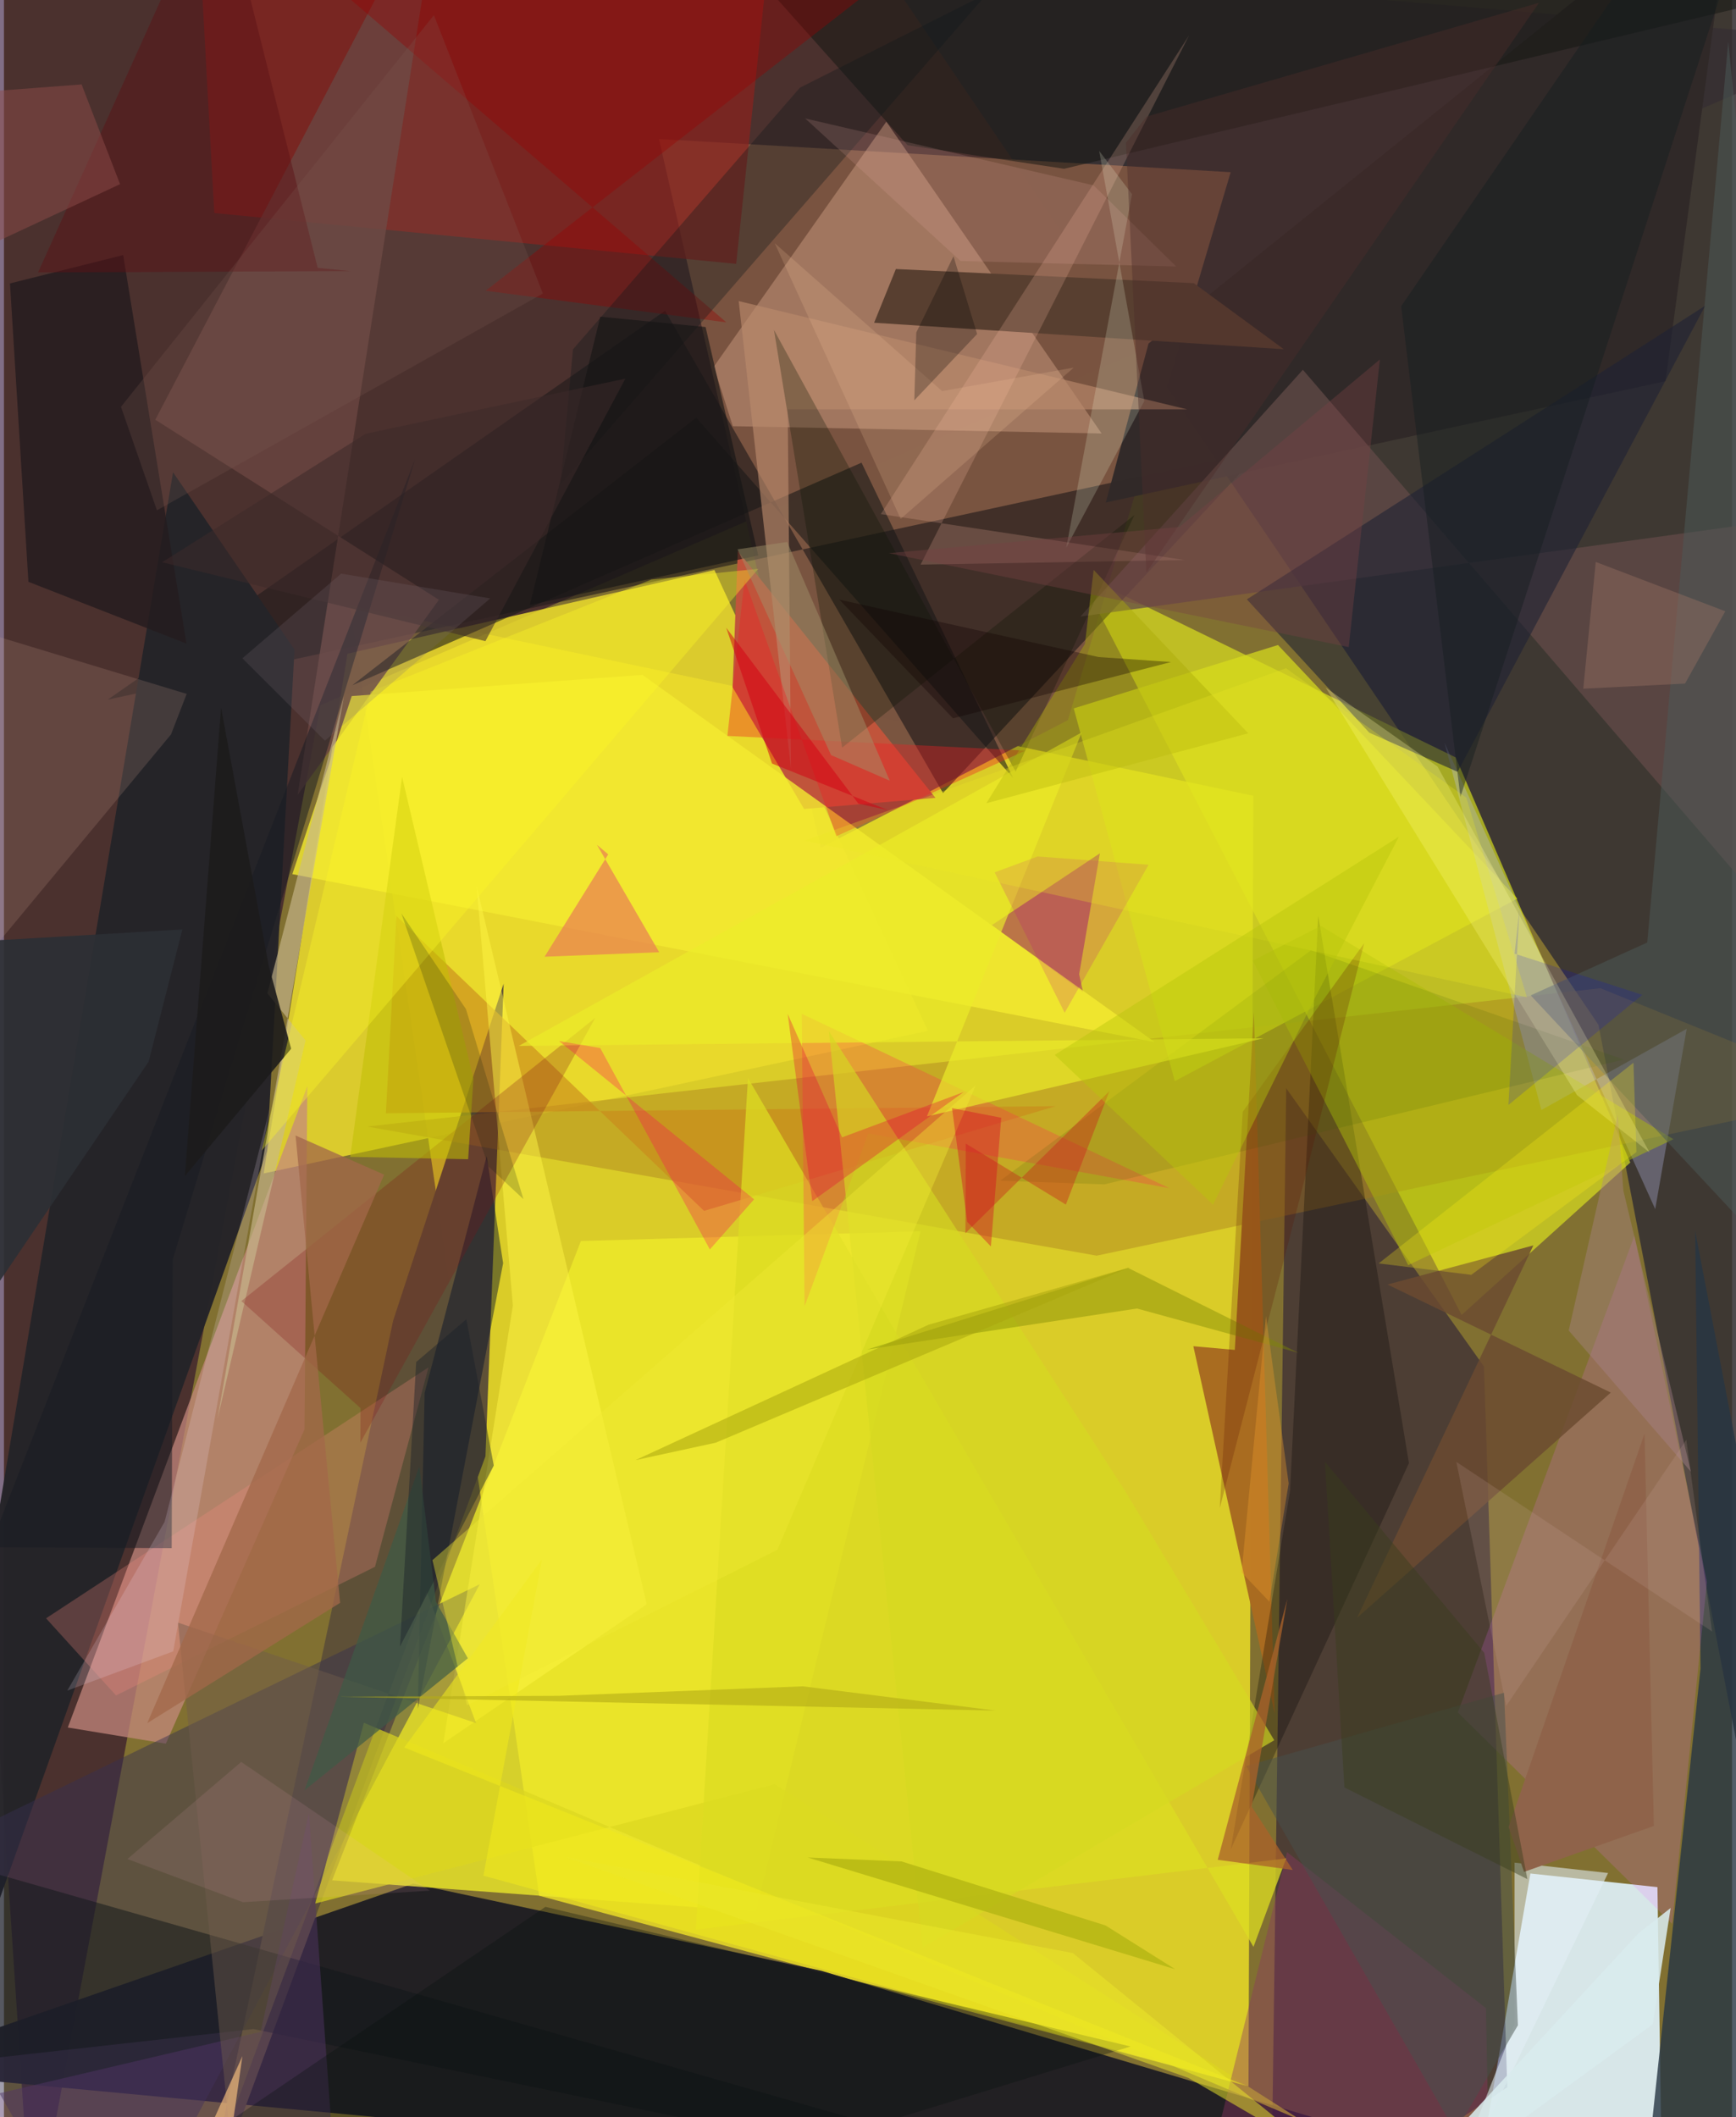 <svg xmlns="http://www.w3.org/2000/svg" width="228" height="278" viewBox="0 0 836 1024"><path fill="#817031" d="M0 0h836v1024H0z"/><path fill="#f7ea25" fill-opacity=".757" d="M602.072 1009.071l-343.146-92.176-91.51-624.152 437.01 92.163z"/><path fill="#24032d" fill-opacity=".573" d="M13.737 1086L-62-62l960 81.476-744.874 321.65z"/><path fill="#353033" fill-opacity=".875" d="M771.377 495.659L427.257-12.267 858.83-9.199l2.821 974.011z"/><path fill="#1f1e23" fill-opacity=".969" d="M197.915 911.063l197.534 42.143L841.079 1086-62 1001.248z"/><path fill="#daebef" fill-opacity=".961" d="M707.355 1086l31.086-179.86 61.467 6.599L802.564 1086z"/><path fill="#e7f01d" fill-opacity=".612" d="M705.173 635.987L520.043 277.46l182.285 88.895 84.453 195.927z"/><path fill="#795441" fill-opacity=".992" d="M316.874 67.22l78.21 342.863 119.625-61.75 78.747-265.055z"/><path fill="#ecdb2c" fill-opacity=".843" d="M446.988 498.572l-321.355 68.98 40.534-251.381 177.534-40.454z"/><path fill="#0c003a" fill-opacity=".443" d="M727.266 1009.55L716 660.93l-95.677-134.57-7.509 559.64z"/><path fill="#eeea29" fill-opacity=".78" d="M363.691 924.631l79.713-329.099-164.299 4.698-120.348 309.218z"/><path fill="#5e4f37" fill-opacity=".984" d="M241.737 475.773l-53.461 162.983-93.213 439.167 137.878-373.565z"/><path fill="#c5897e" fill-opacity=".725" d="M78.324 843.344L145.408 691.3l1.358-165.98L30.887 835.533z"/><path fill="#241c1c" fill-opacity=".655" d="M608.328 217.77L50.25 338.374l269.605-188.09 134.438 233.3z"/><path fill="#8b221e" fill-opacity=".714" d="M101.747 103.031l-7.735-141.11L374.238-62l-20.016 189.606z"/><path fill="#ddac8d" fill-opacity=".404" d="M531.018 209.657L426.868 58.85l-83.444 118.475 9.162 28.799z"/><path fill="#252428" fill-opacity=".98" d="M140.564 314.19L127.27 556.686-62 1086 81.798 228.424z"/><path fill="#a5741f" fill-opacity=".38" d="M528.633 607.325L898 529.003l-125.682-51.045-596.595 66.922z"/><path fill="#273644" fill-opacity=".804" d="M898 1011.908l-79.85-416.573 2.608 211.638-24.134 225.92z"/><path fill="#c0543b" d="M450.638 385.891l-63.568 5.379-34.58-58.882 2.524-65.953z"/><path fill="#373151" fill-opacity=".467" d="M60.596 1085.193l169.584-318.95L-62 908.083 39.967 1086z"/><path fill="#ed6dff" fill-opacity=".173" d="M823.852 765.137L807 930.454l-103.656-102.2 85.438-230.577z"/><path fill="#6a4440" fill-opacity=".835" d="M142.076 384.454L211.916-62 73.218 203.01l137.203 87.088z"/><path fill="#d9dd1d" fill-opacity=".71" d="M616.338 311.971l115.777 122.661L566.423 522.9l-48.889-180.273z"/><path fill="#302928" fill-opacity=".976" d="M803.797 184.382L533.038 243.03l20.685-76.882L837.003-62z"/><path fill="#a96c21" fill-opacity=".996" d="M575.391 651.115l39.362 177.682-10.082-339.283-9.223 163.397z"/><path fill="#583f30" d="M420.96 156.1l10.527-25.978 144.139 6.841 43.525 31.94z"/><path fill="#bbc0ee" fill-opacity=".314" d="M696.897 359.224l46.858 177.637 70.302-39.245-15.227 87.178z"/><path fill="#634b48" fill-opacity=".741" d="M628.38 178.853l253.838 295.215 9.503-227.055-370.952 51.19z"/><path fill="#1d2134" fill-opacity=".584" d="M660.495 354.369l42.754 18.943 119.776-225.46-221.739 142.03z"/><path fill="#a6365e" fill-opacity=".58" d="M520.147 471.188l10.042-58.474-52.292 34.756 44.165 32.483z"/><path fill="#030100" fill-opacity=".278" d="M679.687 707.664l-86.148 186.664 28.659-173.385 13.598-278.04z"/><path fill="#ca8a1c" fill-opacity=".635" d="M338.682 585.655L189.87 443.041l-5.096 95.414 324.07-3.452z"/><path fill="#000e2b" fill-opacity=".451" d="M203.51 673.69l30.03-114.568 7.946 51.837-41.256 215.513z"/><path fill="#171817" fill-opacity=".576" d="M488.233 376.322l-73.359-152.544-246.38 107.672 166.4-129.425z"/><path fill="#151713" fill-opacity=".514" d="M437.142 70.25L319.122-62 898-10.074 512.884 81.63z"/><path fill="#241c1e" fill-opacity=".831" d="M88.294 311.29L57.677 123.365 2.915 137.081l8.92 144.319z"/><path fill="#f4eb30" fill-opacity=".8" d="M308.89 326.404l247.904 177.68-417.282-81.305 28.734-86.117z"/><path fill="#dcd61f" fill-opacity=".69" d="M150.575 920.67l222.29-57.746 254.966 162.757-453.71-192.446z"/><path fill="#6b4b31" fill-opacity=".831" d="M654.578 782.488l122.763-108.95-108.033-52.263 70.572-18.908z"/><path fill="#f4887e" fill-opacity=".271" d="M179.498 757.8l25.908-96.488L20.363 782.716l33.847 37.307z"/><path fill="#ba8a6d" fill-opacity=".639" d="M355.45 145.623l25.307 226.315-1.601-173.967 193.296.034z"/><path fill="#8b3663" fill-opacity=".396" d="M620.727 895.818l96.203 75.455 2.1 105.147-145.36 9.58z"/><path fill="#121819" fill-opacity=".522" d="M-40.514 895.824L625.961 1086 120.69 981.383-62 1001.708z"/><path fill="#c8b98d" fill-opacity=".639" d="M145.905 503.254L103.288 686.37l61.198-349.682-37.027 143.768z"/><path fill="#fff646" fill-opacity=".478" d="M212.557 843.117l33.65-211.692-17.573-203.015 82.336 347.527z"/><path fill="#ea8152" fill-opacity=".718" d="M286.863 408.614l30.131 51.944-55.46 2.171 30.802-49.507z"/><path fill="#aebd0a" fill-opacity=".478" d="M807.657 550.991L679.34 611.886l-75.17-147.252 32.902-16.805z"/><path fill="#c79d8d" fill-opacity=".192" d="M-62 290.005l150.392 45.608-7.566 19.586L-62 527.34z"/><path fill="#dcdc22" fill-opacity=".757" d="M604.482 941.644l15.82-42.802-285.572 34.486 25.21-411.937z"/><path fill="#ff2e50" fill-opacity=".275" d="M385.958 490.336l177.81 84.335-145.612-26.497-30.834 83.619z"/><path fill="#ffc3a8" fill-opacity=".204" d="M424.193 248.658l147.003 22.206-127.758 2.216L573.299 17.149z"/><path fill="#801215" fill-opacity=".255" d="M286.054 492.306L114.846 629.278l57.65 51.79-.088 16.697z"/><path fill="#4c5a57" fill-opacity=".506" d="M898 652.133L738.6 481.424l56.369-25.562L834.164 20.2z"/><path fill="#990100" fill-opacity=".361" d="M95.8-62l376.67 15.9-239.462 186.737 116.474 15.278z"/><path fill="#10181d" fill-opacity=".341" d="M475.806-3.247l-90.74 45.64-109.8 126.588-6.064 65.474z"/><path fill="#523467" fill-opacity=".482" d="M124.196 982.728l-177.783 41.786 212.299 8.085-11.16-155.713z"/><path fill="#3a5c00" fill-opacity=".145" d="M632.278 459.628l-150.39 111.465 50.465 1.75 251.243-60.39z"/><path fill="#ebed29" fill-opacity=".667" d="M609.395 502.174l-360.316 3.705 272.308-151.64-74.892 185.731z"/><path fill="#171b23" fill-opacity=".522" d="M198.91 222.036L-6.85 748.32l87.998.468.485-139.515z"/><path fill="#705b4d" fill-opacity=".451" d="M84.168 784.798l144.236 48.611-23.97-63.753-95.635 257.596z"/><path fill="#f2fcdd" fill-opacity=".196" d="M513.926 264.84l37.748-70.89-21.848-120.975 15.901 20.943z"/><path fill="#ee2023" fill-opacity=".376" d="M349.98 355.935l8.294-75.6 44.434 124.093 91.52-41.406z"/><path fill="#e2eff6" fill-opacity=".573" d="M730.803 900.902l45.223 5.01L688.927 1086l41.844-106.793z"/><path fill="#fffda4" fill-opacity=".275" d="M639.385 332.524l54.137 38.223L796.126 557.42l-35.121-27.746z"/><path fill="#46504d" fill-opacity=".486" d="M600.903 854.179l101.281 176.966 30.218-51.575-6.686-160.868z"/><path fill="#f4e8fe" fill-opacity=".176" d="M77.725 736.058l-47.089 81.625 51.246-18.97 46.931-263.403z"/><path fill="#ff035e" fill-opacity=".282" d="M362.903 580.068l-21.412 24.238-53.038-97.407-19.934-3.376z"/><path fill="#d5da22" fill-opacity=".643" d="M542.59 721.46L399.08 498.744l45.338 443.241 170.107-100.286z"/><path fill="#0a1401" fill-opacity=".278" d="M546.857 249.129L405.481 361.601 372.51 159.586l116.907 213.609z"/><path fill="#c0be05" fill-opacity=".561" d="M224.556 560.686l-57.038-1.165 25.084-183.738 34.51 145.988z"/><path fill="#7d8804" fill-opacity=".427" d="M417.587 652.716l130.555-19.833 78.055 21.44-82.356-41.063z"/><path fill="#5b1115" fill-opacity=".475" d="M103.783-62L16.508 131.762l151.02-.647-15.749-1.553z"/><path fill="#c9241d" fill-opacity=".404" d="M534.761 527.774l-21.032 54.847-48.448-29.523-.146 43.367z"/><path fill="#aa858c" fill-opacity=".404" d="M816.122 711.831l-32.7-135.939-2.709-36.74-23.73 104.379z"/><path fill="#1c1b1b" fill-opacity=".89" d="M138.934 507.229l-10.831-40.057-23.069-124.917-17.528 226.603z"/><path fill="#ecb1a8" fill-opacity=".161" d="M567.14 128.914l-104.375-2.678-75.138-68.938 139.478 32.338z"/><path fill="#2c2f34" fill-opacity=".902" d="M70.004 513.466l-94.46 139.227-22.12-195.37L86.32 449.54z"/><path fill="#161d21" fill-opacity=".451" d="M831.195-4.877l-126.608 390.36-28.673-237.377L820.154-62z"/><path fill="#151516" fill-opacity=".631" d="M288.492 153.163l50.933 5.008 25.478 110.462-110.48 23.953z"/><path fill="#a2684a" fill-opacity=".753" d="M141.072 549.2l42.853 18.947L69.31 833.442l93.307-58.202z"/><path fill="#f0ea1b" fill-opacity=".561" d="M193.65 845.207l407.621 163.681-369.316-101.702 28.355-153.06z"/><path fill="#3e5b47" fill-opacity=".686" d="M209.015 774.792l-8.07-65.543-55.547 156.686 79.023-63.884z"/><path fill="#07110e" fill-opacity=".318" d="M545.01 989.815L261.938 922.27 44.744 1069.6l334.686-28.94z"/><path fill="#4d2c2a" fill-opacity=".412" d="M552.66 276.915L742.615 1.338 552.708 56.402l-9.905 12.652z"/><path fill="#fcf624" fill-opacity=".361" d="M313.241 280.29l-135.827 54.156-52.698 221.98 240.24-281.31z"/><path fill="#a19169" fill-opacity=".475" d="M354.896 265.697l23.999-3.572 49.645 115.483-28.404-12.39z"/><path fill="#7d5a52" fill-opacity=".235" d="M74 246.824l-17.39-50.056L207.987 7.324l52.73 134.63z"/><path fill="#8e4b49" fill-opacity=".494" d="M37.559 40.834L-62 48.336l31.545 81.15 86.618-40.41z"/><path fill="#5e1300" fill-opacity=".231" d="M626.05 582.863l-37.87 146.504 11.105-191.631 58.741-81.53z"/><path fill="#1b222a" fill-opacity=".439" d="M191.602 796.299l7.827-137.54 24.272-20.698 13.262 70.772z"/><path fill="#0a180d" fill-opacity=".192" d="M234.426 564.228l-42.16-122.42 31.248 46.282 27.797 91.89z"/><path fill="#aaaa09" fill-opacity=".435" d="M522.953 311.41l4.204-35.778 74.785 79.043-126.694 33.824z"/><path fill="#e40338" fill-opacity=".314" d="M391.044 580.954l-11.898-90.586 26.316 59.73 58.802-21.901z"/><path fill="#a17567" fill-opacity=".376" d="M832.723 295.652l-19.464 34.972-49.227 2.471 6.034-61.3z"/><path fill="#0100ec" fill-opacity=".157" d="M730.805 461.26l61.81 19.913-64.806 53.275 5.402-95.022z"/><path fill="#b1b412" fill-opacity=".761" d="M388.81 898.391l177.797 54.063-33.705-21.19-98.675-30.958z"/><path fill="#ebe82a" fill-opacity=".514" d="M517.085 944.626l121.276 98.459-65.339-38.069-301.86-106.965z"/><path fill="#fec381" fill-opacity=".639" d="M17.77 1042.795l86.003 33.013 11.585-81.341-21.315 47.17z"/><path fill="#bd028e" fill-opacity=".18" d="M500.078 414.243l-20.8 7.675 33.859 67.923 40.603-71.588z"/><path fill="#f1e933" fill-opacity=".4" d="M207.28 754.598L470.113 524.92l-95.979 224.7-150.148 75.216z"/><path fill="#8f634a" d="M735.381 905.355l62.801-22.212-4.523-189.749-65.753 190.256z"/><path fill="#393e1c" fill-opacity=".447" d="M716.126 799.433l-77.062-92.434 9.404 157.52 88.525 44.354z"/><path fill="#fef214" fill-opacity=".259" d="M709.865 616.593l-44.82-5.523L788.311 514l1.435 43.229z"/><path fill="#aaa60e" fill-opacity=".537" d="M344.321 697.787l200.657-84.916-97.74 27.868-141.712 65.465z"/><path fill="#eeeb23" fill-opacity=".267" d="M387.305 406.585l232.925-83.36 87.236 62.636 29.315 96.502z"/><path fill="#ceaaa9" fill-opacity=".165" d="M726.752 825.051l-24.13-117.984 123.719 82.027-12.454-92.714z"/><path fill="#b8c50a" fill-opacity=".431" d="M508.34 510.213l76.57 72.438 48.165-97.791 41.774-80.201z"/><path fill="#ab6229" fill-opacity=".757" d="M623.492 904.44l-19.883-30.617 17.251-100.44-33.662 126.134z"/><path fill="#f6c79c" fill-opacity=".188" d="M453.84 189.163l63.693-11.367-83.735 73.16-60.92-133.331z"/><path fill="#b4ab16" fill-opacity=".612" d="M386.506 815.612l-118.167 4.6-106.045.438 317.423 6.7z"/><path fill="#000302" fill-opacity=".259" d="M441.358 160.813l-.959 32.82 30.395-32.086-11.442-37.603z"/><path fill="#d40924" fill-opacity=".396" d="M482.454 540.619l-5.002 62.232-11.447-11.883-7.357-54.994z"/><path fill="#ffb1d0" fill-opacity=".102" d="M115.633 920.021l90.438-5.58-91.292-62.262-55.069 46.968z"/><path fill="#774245" fill-opacity=".388" d="M568.653 254.868l96.993-81.009-15.085 139.12-222.491-45.435z"/><path fill="#0f0002" fill-opacity=".333" d="M404.153 290.034l54.976 57.396 105.462-27.234-35.036-2.405z"/><path fill="#d9ebed" fill-opacity=".871" d="M797.623 979.092l8.663-56.263-15.56 12.25L651.184 1086z"/><path fill="#3c292a" fill-opacity=".537" d="M232.916 310.113L76.502 271.948l98.467-62.142 125.645-26.66z"/><path fill="#7c6d75" fill-opacity=".216" d="M163.105 277.448l72.128 11.98-79.949 68.84-39.931-39.868z"/><path fill="#d30113" fill-opacity=".514" d="M427.588 391.813l-14.203-3.072-63.96-85.105 22.146 65.657z"/><path fill="#e9992b" fill-opacity=".38" d="M612.193 774.68l-13.473-14.127 11.81-124.003 10.978 80.967z"/></svg>